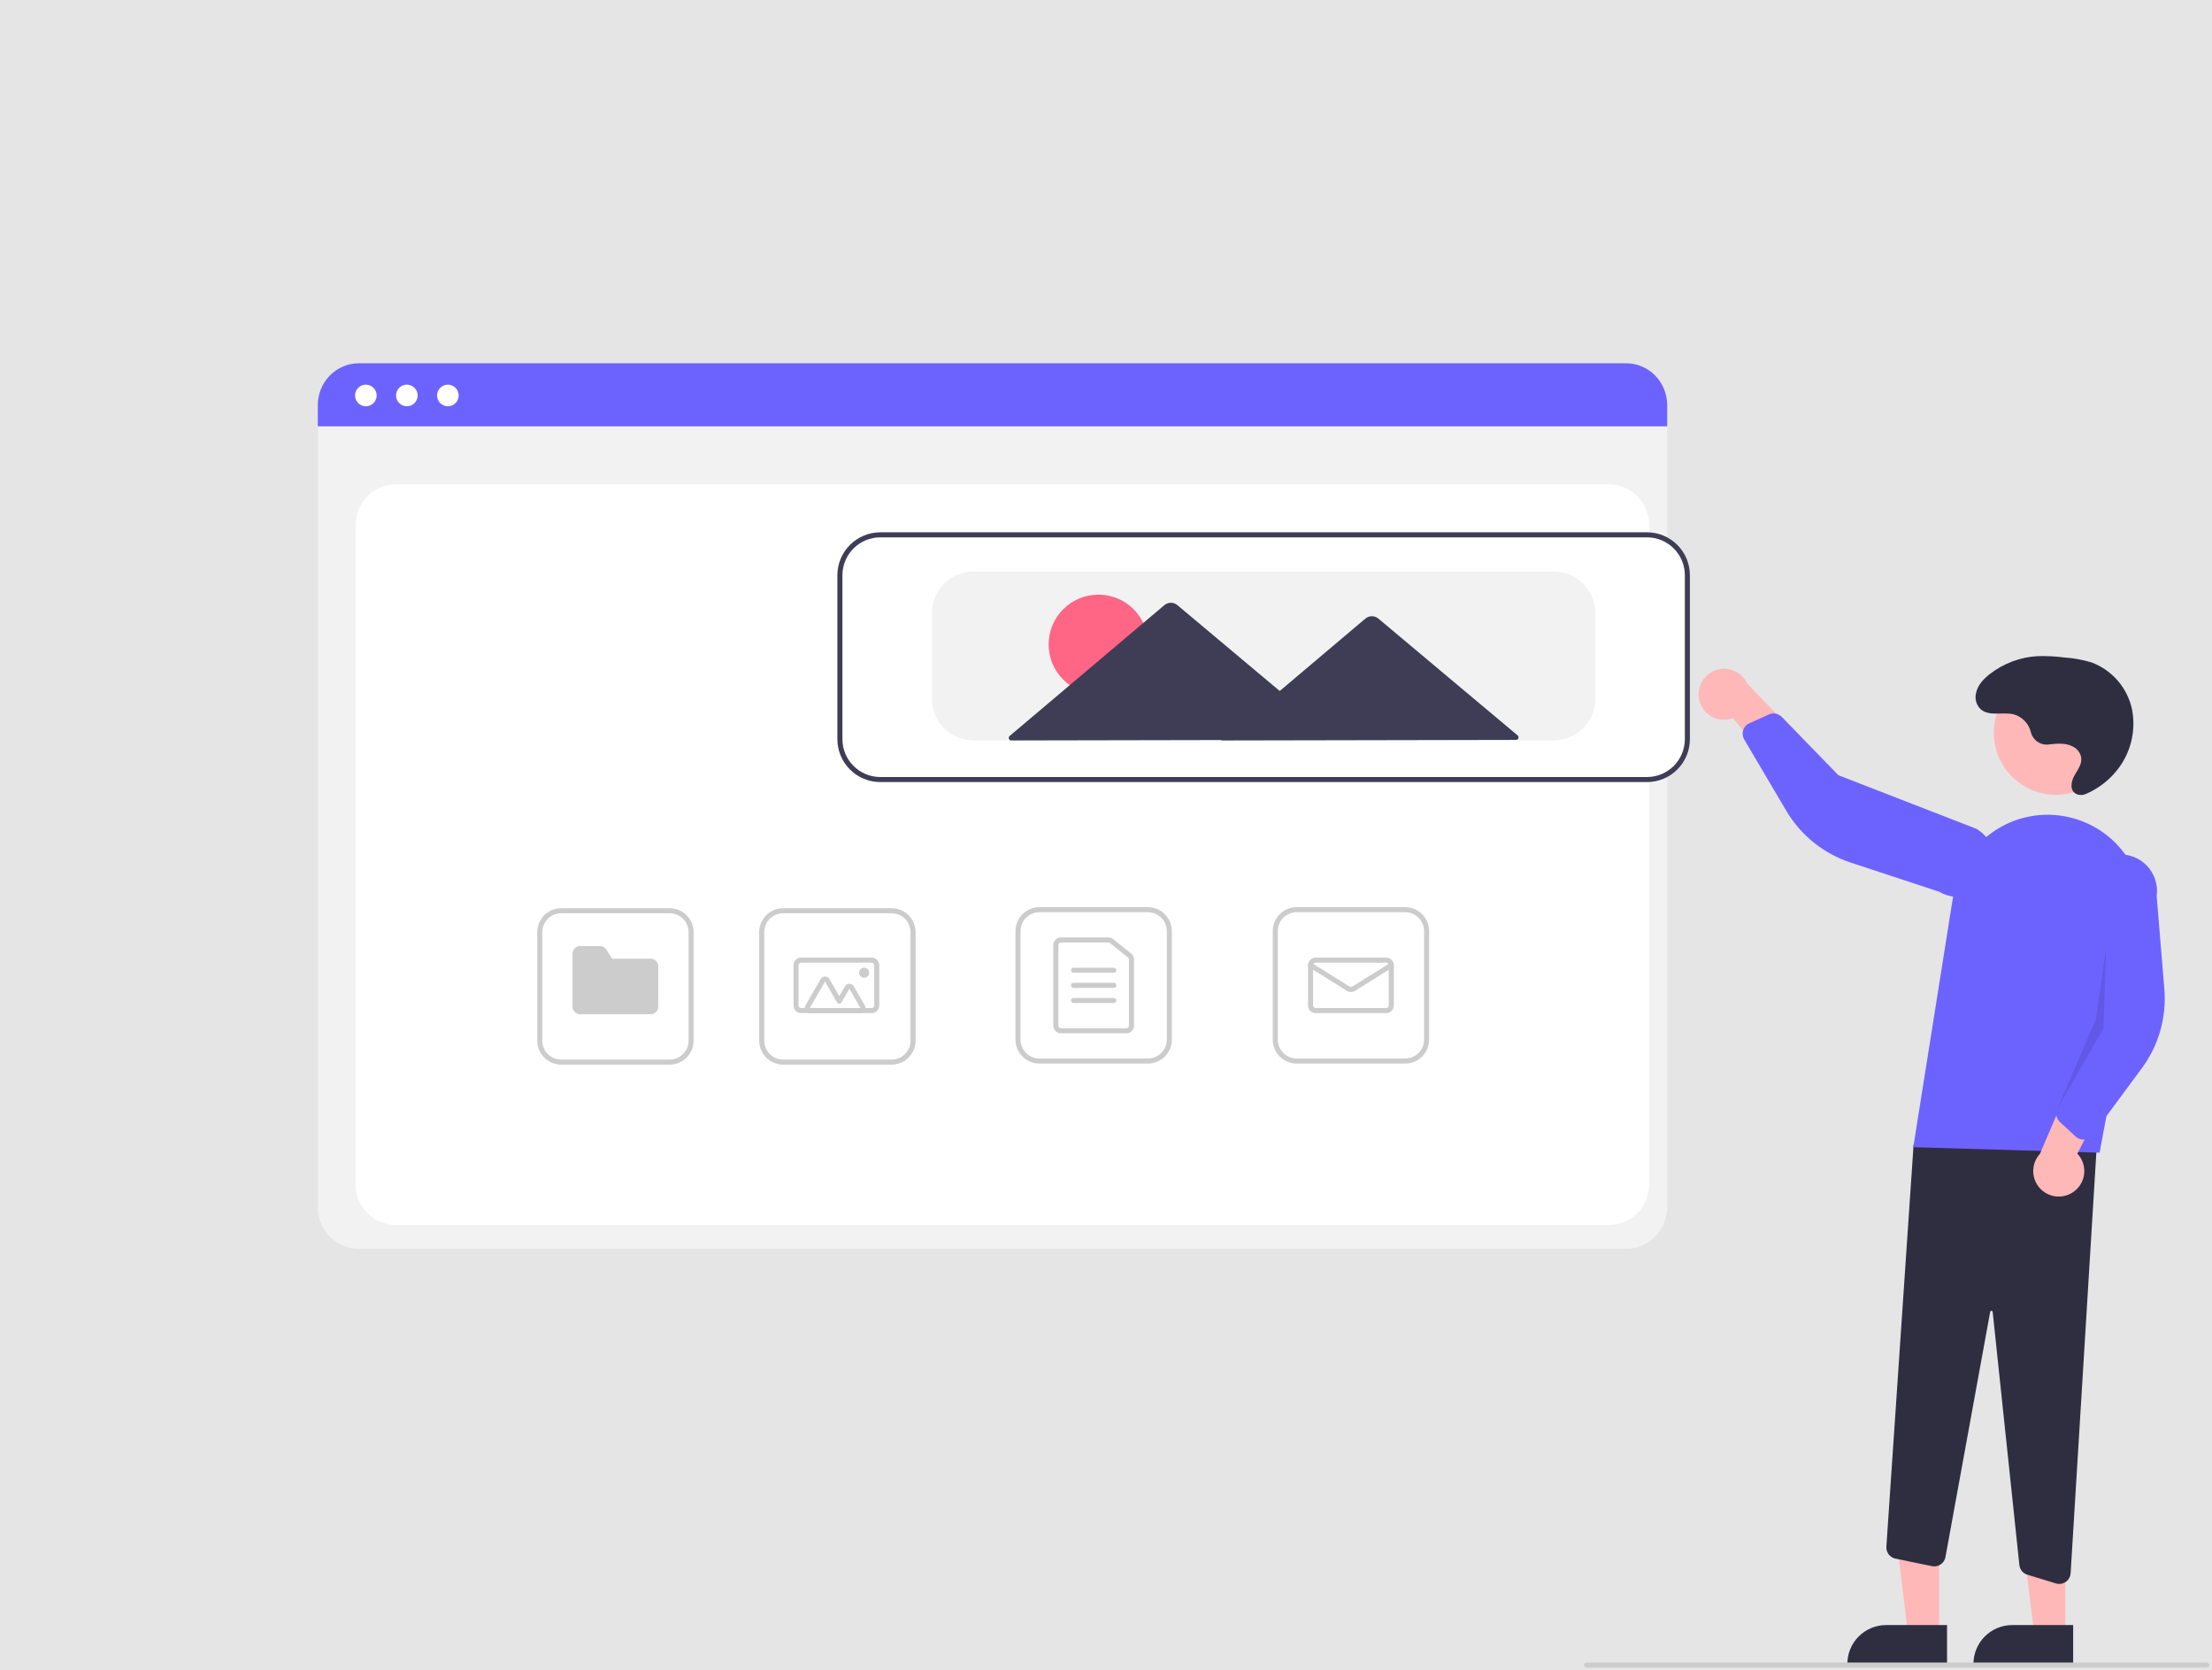<svg width="877" height="662" viewBox="0 0 877 662" fill="none" xmlns="http://www.w3.org/2000/svg">
<rect width="877" height="662" fill="#E5E5E5"/>
<g id="undraw_building_websites_i78t 1">
<path id="Vector" d="M644.828 495H142.172C137.885 494.995 133.774 493.254 130.742 490.158C127.71 487.062 126.005 482.865 126 478.487V170.098C126.003 166.89 127.253 163.815 129.474 161.547C131.695 159.279 134.707 158.004 137.848 158H648.947C652.143 158.004 655.206 159.302 657.466 161.609C659.725 163.916 660.996 167.044 661 170.307V478.487C660.995 482.865 659.29 487.062 656.258 490.158C653.226 493.254 649.115 494.995 644.828 495Z" fill="#F2F2F2"/>
<path id="Vector_2" d="M157 485.548H637.839C642.082 485.548 646.152 483.862 649.152 480.862C652.153 477.861 653.839 473.791 653.839 469.548V208C653.839 203.757 652.153 199.687 649.152 196.686C646.152 193.686 642.082 192 637.839 192H157C152.757 192 148.687 193.686 145.686 196.686C142.686 199.687 141 203.757 141 208V469.548C141 473.791 142.686 477.861 145.686 480.862C148.687 483.862 152.757 485.548 157 485.548Z" fill="white"/>
<path id="Vector_3" d="M661 169H126V160.583C126.006 156.185 127.719 151.969 130.761 148.86C133.804 145.752 137.929 144.004 142.231 144H644.769C649.071 144.004 653.196 145.752 656.239 148.86C659.281 151.969 660.994 156.185 661 160.583V169Z" fill="#6C63FF"/>
<path id="Vector_4" d="M145.051 161.036C147.417 161.036 149.335 159.118 149.335 156.752C149.335 154.387 147.417 152.469 145.051 152.469C142.686 152.469 140.768 154.387 140.768 156.752C140.768 159.118 142.686 161.036 145.051 161.036Z" fill="white"/>
<path id="Vector_5" d="M161.31 161.036C163.676 161.036 165.594 159.118 165.594 156.752C165.594 154.387 163.676 152.469 161.31 152.469C158.944 152.469 157.027 154.387 157.027 156.752C157.027 159.118 158.944 161.036 161.31 161.036Z" fill="white"/>
<path id="Vector_6" d="M177.569 161.036C179.935 161.036 181.852 159.118 181.852 156.752C181.852 154.387 179.935 152.469 177.569 152.469C175.203 152.469 173.286 154.387 173.286 156.752C173.286 159.118 175.203 161.036 177.569 161.036Z" fill="white"/>
<g id="Group 3">
<path id="Vector_7" d="M455.11 421.579H412.11C409.592 421.576 407.177 420.574 405.396 418.793C403.615 417.012 402.613 414.598 402.61 412.079V369.079C402.613 366.56 403.615 364.146 405.396 362.365C407.177 360.584 409.592 359.582 412.11 359.579H455.11C457.629 359.582 460.044 360.584 461.825 362.365C463.606 364.146 464.607 366.56 464.61 369.079V412.079C464.607 414.598 463.606 417.012 461.825 418.793C460.044 420.574 457.629 421.576 455.11 421.579V421.579ZM412.11 361.579C410.122 361.581 408.215 362.372 406.809 363.778C405.403 365.184 404.612 367.091 404.61 369.079V412.079C404.612 414.068 405.403 415.974 406.809 417.38C408.215 418.786 410.122 419.577 412.11 419.579H455.11C457.099 419.577 459.005 418.786 460.411 417.38C461.817 415.974 462.608 414.068 462.61 412.079V369.079C462.608 367.091 461.817 365.184 460.411 363.778C459.005 362.372 457.099 361.581 455.11 361.579H412.11Z" fill="#CCCCCC"/>
<path id="Vector_8" d="M446.61 409.579H420.61C419.815 409.578 419.052 409.262 418.49 408.699C417.927 408.137 417.611 407.374 417.61 406.579V374.579C417.611 373.784 417.927 373.021 418.49 372.459C419.052 371.896 419.815 371.58 420.61 371.579H439.45C440.133 371.58 440.796 371.813 441.329 372.241L448.489 377.995C448.84 378.275 449.123 378.631 449.317 379.036C449.511 379.441 449.611 379.884 449.61 380.333V406.579C449.609 407.374 449.293 408.137 448.731 408.699C448.168 409.262 447.406 409.578 446.61 409.579V409.579ZM420.61 373.579C420.345 373.579 420.091 373.685 419.904 373.872C419.716 374.06 419.611 374.314 419.61 374.579V406.579C419.611 406.844 419.716 407.098 419.904 407.286C420.091 407.473 420.345 407.579 420.61 407.579H446.61C446.875 407.579 447.13 407.473 447.317 407.286C447.504 407.098 447.61 406.844 447.61 406.579V380.333C447.611 380.183 447.577 380.036 447.513 379.901C447.448 379.766 447.354 379.647 447.237 379.554L440.076 373.799C439.898 373.657 439.677 373.579 439.45 373.579H420.61Z" fill="#CCCCCC"/>
<path id="Vector_9" d="M441.61 385.579H425.61C425.345 385.579 425.091 385.474 424.903 385.286C424.716 385.099 424.61 384.844 424.61 384.579C424.61 384.314 424.716 384.06 424.903 383.872C425.091 383.684 425.345 383.579 425.61 383.579H441.61C441.875 383.579 442.13 383.684 442.317 383.872C442.505 384.06 442.61 384.314 442.61 384.579C442.61 384.844 442.505 385.099 442.317 385.286C442.13 385.474 441.875 385.579 441.61 385.579Z" fill="#CCCCCC"/>
<path id="Vector_10" d="M441.61 391.579H425.61C425.345 391.579 425.091 391.474 424.903 391.286C424.716 391.099 424.61 390.844 424.61 390.579C424.61 390.314 424.716 390.06 424.903 389.872C425.091 389.684 425.345 389.579 425.61 389.579H441.61C441.875 389.579 442.13 389.684 442.317 389.872C442.505 390.06 442.61 390.314 442.61 390.579C442.61 390.844 442.505 391.099 442.317 391.286C442.13 391.474 441.875 391.579 441.61 391.579Z" fill="#CCCCCC"/>
<path id="Vector_11" d="M441.61 397.579H425.61C425.345 397.579 425.091 397.474 424.903 397.286C424.716 397.099 424.61 396.844 424.61 396.579C424.61 396.314 424.716 396.06 424.903 395.872C425.091 395.684 425.345 395.579 425.61 395.579H441.61C441.875 395.579 442.13 395.684 442.317 395.872C442.505 396.06 442.61 396.314 442.61 396.579C442.61 396.844 442.505 397.099 442.317 397.286C442.13 397.474 441.875 397.579 441.61 397.579Z" fill="#CCCCCC"/>
<path id="Vector_12" d="M557.11 421.579H514.11C511.592 421.576 509.177 420.574 507.396 418.793C505.615 417.012 504.613 414.598 504.61 412.079V369.079C504.613 366.56 505.615 364.146 507.396 362.365C509.177 360.584 511.592 359.582 514.11 359.579H557.11C559.629 359.582 562.044 360.584 563.825 362.365C565.606 364.146 566.607 366.56 566.61 369.079V412.079C566.607 414.598 565.606 417.012 563.825 418.793C562.044 420.574 559.629 421.576 557.11 421.579V421.579ZM514.11 361.579C512.122 361.581 510.215 362.372 508.809 363.778C507.403 365.184 506.612 367.091 506.61 369.079V412.079C506.612 414.068 507.403 415.974 508.809 417.38C510.215 418.786 512.122 419.577 514.11 419.579H557.11C559.099 419.577 561.005 418.786 562.411 417.38C563.817 415.974 564.608 414.068 564.61 412.079V369.079C564.608 367.091 563.817 365.184 562.411 363.778C561.005 362.372 559.099 361.581 557.11 361.579H514.11Z" fill="#CCCCCC"/>
<path id="Vector_13" d="M549.61 401.579H521.61C520.815 401.578 520.052 401.262 519.49 400.699C518.927 400.137 518.611 399.374 518.61 398.579V382.579C518.611 381.784 518.927 381.021 519.49 380.459C520.052 379.896 520.815 379.58 521.61 379.579H549.61C550.406 379.58 551.168 379.896 551.731 380.459C552.293 381.021 552.609 381.784 552.61 382.579V398.579C552.609 399.374 552.293 400.137 551.731 400.699C551.168 401.262 550.406 401.578 549.61 401.579V401.579ZM521.61 381.579C521.345 381.579 521.091 381.685 520.903 381.872C520.716 382.06 520.611 382.314 520.61 382.579V398.579C520.611 398.844 520.716 399.098 520.903 399.286C521.091 399.473 521.345 399.579 521.61 399.579H549.61C549.875 399.579 550.13 399.473 550.317 399.286C550.505 399.098 550.61 398.844 550.61 398.579V382.579C550.61 382.314 550.505 382.06 550.317 381.872C550.13 381.685 549.875 381.579 549.61 381.579H521.61Z" fill="#CCCCCC"/>
<path id="Vector_14" d="M535.61 393.217C535.048 393.218 534.498 393.061 534.02 392.765L519.08 383.427C518.856 383.286 518.696 383.062 518.637 382.804C518.578 382.546 518.623 382.275 518.764 382.05C518.904 381.825 519.128 381.665 519.386 381.606C519.644 381.546 519.916 381.591 520.141 381.731L535.081 391.068C535.24 391.167 535.424 391.219 535.611 391.219C535.798 391.219 535.981 391.167 536.141 391.068L551.08 381.731C551.305 381.591 551.576 381.546 551.834 381.606C552.092 381.665 552.316 381.825 552.457 382.05C552.597 382.275 552.643 382.546 552.583 382.804C552.524 383.062 552.365 383.286 552.141 383.427L537.201 392.765C536.724 393.061 536.172 393.218 535.61 393.217V393.217Z" fill="#CCCCCC"/>
<path id="Vector_15" d="M353.5 422H310.5C307.981 421.997 305.567 420.995 303.786 419.214C302.005 417.433 301.003 415.019 301 412.5V369.5C301.003 366.981 302.005 364.567 303.786 362.786C305.567 361.005 307.981 360.003 310.5 360H353.5C356.019 360.003 358.433 361.005 360.214 362.786C361.995 364.567 362.997 366.981 363 369.5V412.5C362.997 415.019 361.995 417.433 360.214 419.214C358.433 420.995 356.019 421.997 353.5 422V422ZM310.5 362C308.512 362.002 306.605 362.793 305.199 364.199C303.793 365.605 303.002 367.512 303 369.5V412.5C303.002 414.488 303.793 416.395 305.199 417.801C306.605 419.207 308.512 419.998 310.5 420H353.5C355.488 419.998 357.395 419.207 358.801 417.801C360.207 416.395 360.998 414.488 361 412.5V369.5C360.998 367.512 360.207 365.605 358.801 364.199C357.395 362.793 355.488 362.002 353.5 362H310.5Z" fill="#CCCCCC"/>
<path id="Vector_16" d="M265.5 422H222.5C219.981 421.997 217.567 420.995 215.786 419.214C214.005 417.433 213.003 415.019 213 412.5V369.5C213.003 366.981 214.005 364.567 215.786 362.786C217.567 361.005 219.981 360.003 222.5 360H265.5C268.019 360.003 270.433 361.005 272.214 362.786C273.995 364.567 274.997 366.981 275 369.5V412.5C274.997 415.019 273.995 417.433 272.214 419.214C270.433 420.995 268.019 421.997 265.5 422V422ZM222.5 362C220.512 362.002 218.605 362.793 217.199 364.199C215.793 365.605 215.002 367.512 215 369.5V412.5C215.002 414.488 215.793 416.395 217.199 417.801C218.605 419.207 220.512 419.998 222.5 420H265.5C267.488 419.998 269.395 419.207 270.801 417.801C272.207 416.395 272.998 414.488 273 412.5V369.5C272.998 367.512 272.207 365.605 270.801 364.199C269.395 362.793 267.488 362.002 265.5 362H222.5Z" fill="#CCCCCC"/>
<path id="Vector_17" d="M345.61 401.579H317.61C316.815 401.578 316.052 401.262 315.49 400.699C314.927 400.137 314.611 399.374 314.61 398.579V382.579C314.611 381.784 314.927 381.021 315.49 380.459C316.052 379.896 316.815 379.58 317.61 379.579H345.61C346.406 379.58 347.168 379.896 347.731 380.459C348.293 381.021 348.609 381.784 348.61 382.579V398.579C348.609 399.374 348.293 400.137 347.731 400.699C347.168 401.262 346.406 401.578 345.61 401.579V401.579ZM317.61 381.579C317.345 381.579 317.091 381.685 316.903 381.872C316.716 382.06 316.61 382.314 316.61 382.579V398.579C316.61 398.844 316.716 399.098 316.903 399.286C317.091 399.473 317.345 399.579 317.61 399.579H345.61C345.875 399.579 346.13 399.473 346.317 399.286C346.505 399.098 346.61 398.844 346.61 398.579V382.579C346.61 382.314 346.505 382.06 346.317 381.872C346.13 381.685 345.875 381.579 345.61 381.579H317.61Z" fill="#CCCCCC"/>
<path id="Vector_18" d="M341.172 401.579H321.048C320.697 401.579 320.352 401.487 320.048 401.311C319.744 401.136 319.491 400.883 319.316 400.579C319.14 400.275 319.048 399.93 319.048 399.579C319.048 399.228 319.141 398.883 319.316 398.579L325.378 388.079C325.553 387.775 325.806 387.523 326.11 387.347C326.414 387.172 326.759 387.079 327.11 387.079C327.461 387.079 327.806 387.172 328.11 387.347C328.414 387.523 328.667 387.775 328.842 388.079L332.757 394.86L335.025 390.932C335.201 390.628 335.453 390.375 335.757 390.2C336.061 390.024 336.406 389.932 336.757 389.932C337.109 389.932 337.453 390.024 337.757 390.2C338.062 390.375 338.314 390.628 338.49 390.932L342.905 398.579C343.08 398.883 343.173 399.228 343.173 399.579C343.173 399.93 343.08 400.275 342.905 400.579C342.729 400.883 342.476 401.136 342.172 401.311C341.868 401.487 341.523 401.579 341.172 401.579H341.172ZM341.172 399.579L336.757 391.932L333.623 397.36C333.536 397.512 333.409 397.639 333.257 397.726C333.105 397.814 332.933 397.86 332.757 397.86V397.86C332.582 397.86 332.409 397.814 332.257 397.726C332.105 397.639 331.979 397.512 331.891 397.36L327.11 389.079L321.048 399.579H341.172Z" fill="#CCCCCC"/>
<path id="Vector_19" d="M342.61 387.579C343.715 387.579 344.61 386.683 344.61 385.579C344.61 384.474 343.715 383.579 342.61 383.579C341.506 383.579 340.61 384.474 340.61 385.579C340.61 386.683 341.506 387.579 342.61 387.579Z" fill="#CCCCCC"/>
<path id="Vector_20" d="M258 402H230C229.205 401.999 228.442 401.683 227.88 401.12C227.317 400.558 227.001 399.795 227 399V378C227.001 377.205 227.317 376.442 227.88 375.88C228.442 375.317 229.205 375.001 230 375H237.882C238.395 374.998 238.9 375.128 239.347 375.378C239.795 375.629 240.17 375.99 240.438 376.427L242.636 380H258C258.795 380.001 259.558 380.317 260.12 380.88C260.683 381.442 260.999 382.205 261 383V399C260.999 399.795 260.683 400.558 260.12 401.12C259.558 401.683 258.795 401.999 258 402Z" fill="#CCCCCC"/>
</g>
<path id="Vector_21" d="M768.825 648.15L756.565 648.149L750.733 600.861L768.827 600.862L768.825 648.15Z" fill="#FFB8B8"/>
<path id="Vector_22" d="M771.951 660.034L732.421 660.032V659.532C732.421 657.512 732.819 655.511 733.592 653.644C734.365 651.778 735.499 650.081 736.927 648.653C738.356 647.224 740.052 646.09 741.919 645.317C743.786 644.544 745.787 644.146 747.807 644.146H747.808L771.952 644.147L771.951 660.034Z" fill="#2F2E41"/>
<path id="Vector_23" d="M818.825 648.15L806.565 648.149L800.733 600.861L818.827 600.862L818.825 648.15Z" fill="#FFB8B8"/>
<path id="Vector_24" d="M821.951 660.034L782.421 660.032V659.532C782.421 657.512 782.819 655.511 783.592 653.644C784.365 651.778 785.499 650.081 786.927 648.653C788.356 647.224 790.052 646.09 791.919 645.317C793.786 644.544 795.787 644.146 797.807 644.146H797.808L821.952 644.147L821.951 660.034Z" fill="#2F2E41"/>
<path id="Vector_25" d="M815.15 627.65L803.795 624.196C802.949 623.94 802.197 623.439 801.634 622.757C801.071 622.076 800.721 621.243 800.629 620.363L790.044 520.037C790.035 519.916 789.981 519.802 789.892 519.719C789.804 519.636 789.687 519.59 789.565 519.59C789.443 519.578 789.322 519.614 789.227 519.691C789.131 519.767 789.07 519.878 789.055 519.999L771.324 617.198C771.216 617.788 770.991 618.35 770.663 618.852C770.335 619.354 769.91 619.785 769.414 620.12C768.917 620.456 768.358 620.688 767.77 620.805C767.181 620.921 766.576 620.919 765.989 620.798L751.477 617.809C750.413 617.586 749.465 616.987 748.807 616.121C748.149 615.256 747.825 614.182 747.896 613.097L758.681 453.784L831.819 445.893L820.951 623.619C820.881 624.762 820.378 625.835 819.545 626.62C818.712 627.405 817.611 627.844 816.467 627.847C816.02 627.846 815.577 627.78 815.15 627.65V627.65Z" fill="#2F2E41"/>
<path id="Vector_26" d="M815.08 315.048C828.645 315.048 839.641 304.052 839.641 290.487C839.641 276.922 828.645 265.926 815.08 265.926C801.516 265.926 790.519 276.922 790.519 290.487C790.519 304.052 801.516 315.048 815.08 315.048Z" fill="#FFB8B8"/>
<path id="Vector_27" d="M758.568 454.72L774.427 354.869C775.27 349.56 777.234 344.491 780.189 340C783.143 335.51 787.02 331.7 791.561 328.824C796.103 325.948 801.205 324.072 806.528 323.321C811.85 322.57 817.272 322.962 822.432 324.469V324.469C831.453 327.078 839.178 332.957 844.097 340.957C849.016 348.957 850.776 358.503 849.033 367.731L832.442 456.903L758.568 454.72Z" fill="#6C63FF"/>
<path id="Vector_28" d="M821.861 472.586C823.088 471.776 824.122 470.706 824.891 469.453C825.66 468.2 826.144 466.794 826.311 465.333C826.477 463.873 826.322 462.393 825.855 461C825.388 459.606 824.621 458.331 823.608 457.266L840.004 425.514L821.539 427.485L808.8 457.334C807.123 459.155 806.172 461.527 806.127 464.001C806.082 466.476 806.946 468.881 808.556 470.761C810.166 472.641 812.41 473.865 814.862 474.201C817.314 474.538 819.804 473.963 821.861 472.586V472.586Z" fill="#FFB8B8"/>
<path id="Vector_29" d="M825.372 451.665C824.465 451.537 823.618 451.136 822.945 450.514L816.672 444.718C815.994 444.088 815.526 443.266 815.331 442.362C815.136 441.458 815.223 440.516 815.58 439.663L828.118 409.945L826.339 351.226C826.595 349.338 827.22 347.519 828.179 345.873C829.138 344.227 830.412 342.787 831.928 341.634C833.444 340.48 835.173 339.637 837.015 339.152C838.857 338.667 840.776 338.55 842.664 338.808C844.551 339.065 846.369 339.692 848.014 340.653C849.659 341.613 851.099 342.889 852.25 344.406C853.402 345.923 854.244 347.652 854.727 349.495C855.21 351.337 855.325 353.257 855.066 355.144L858.107 392.056C859.032 403.259 855.855 414.417 849.169 423.453L829.617 449.885C829.241 450.394 828.762 450.817 828.212 451.127C827.661 451.438 827.052 451.63 826.422 451.689C826.072 451.723 825.72 451.715 825.372 451.665V451.665Z" fill="#6C63FF"/>
<path id="Vector_30" d="M673.641 277.105C673.908 278.551 674.49 279.92 675.344 281.116C676.198 282.313 677.304 283.308 678.584 284.031C679.864 284.754 681.287 285.187 682.753 285.3C684.219 285.414 685.691 285.204 687.067 284.687L709.913 312.165L715.298 294.393L692.778 271.024C691.755 268.77 689.942 266.969 687.68 265.963C685.419 264.957 682.867 264.815 680.508 265.565C678.149 266.314 676.147 267.903 674.882 270.03C673.616 272.157 673.175 274.674 673.641 277.105V277.105Z" fill="#FFB8B8"/>
<path id="Vector_31" d="M691.537 288.495C692.008 287.71 692.708 287.087 693.543 286.709L701.327 283.193C702.17 282.814 703.11 282.703 704.018 282.876C704.927 283.049 705.76 283.496 706.406 284.158L728.884 307.29L783.651 328.546C785.29 329.518 786.721 330.802 787.863 332.327C789.005 333.852 789.836 335.587 790.307 337.433C790.778 339.279 790.881 341.2 790.609 343.085C790.337 344.971 789.696 346.785 788.723 348.422C787.75 350.06 786.464 351.49 784.938 352.631C783.412 353.771 781.676 354.599 779.829 355.068C777.983 355.537 776.062 355.638 774.177 355.364C772.291 355.09 770.478 354.447 768.842 353.472L733.665 341.881C722.988 338.364 713.952 331.089 708.238 321.409L691.52 293.098C691.199 292.554 690.996 291.948 690.925 291.32C690.853 290.692 690.915 290.056 691.105 289.453C691.211 289.118 691.356 288.796 691.537 288.495V288.495Z" fill="#6C63FF"/>
<path id="Vector_32" opacity="0.1" d="M835.002 375.652L834.002 407.652L815.58 439.663L830.962 403.99L835.002 375.652Z" fill="black"/>
<path id="Vector_33" d="M812.266 295.103C810.724 295.303 809.161 294.937 807.868 294.072C806.575 293.207 805.639 291.903 805.236 290.4C804.846 288.671 803.994 287.081 802.769 285.8C801.545 284.518 799.995 283.594 798.285 283.127C793.779 282.097 788.273 284.218 784.972 280.805C784.265 280.025 783.753 279.089 783.479 278.073C783.205 277.057 783.177 275.991 783.396 274.962C784.004 271.645 786.377 269.139 788.959 267.135C794.394 262.936 800.97 260.479 807.825 260.084C811.374 259.981 814.925 260.158 818.446 260.612C822.133 260.845 825.779 261.511 829.31 262.598C833.332 264.116 836.907 266.623 839.704 269.888C842.501 273.153 844.429 277.07 845.312 281.278C846.119 285.499 845.995 289.844 844.949 294.012C843.902 298.18 841.959 302.069 839.255 305.408C836.017 309.44 831.842 312.619 827.094 314.667C825.963 315.201 824.667 315.267 823.488 314.85C820.53 313.674 821.014 310.011 822.362 307.567C823.805 304.953 826.025 302.421 824.865 299.239C824.283 297.763 823.167 296.561 821.738 295.873C818.798 294.373 815.51 294.728 812.349 295.093L812.266 295.103Z" fill="#2F2E41"/>
<g id="Group 2">
<g id="Group 1">
<path id="Vector_34" d="M653 309.5H349C344.626 309.495 340.432 307.755 337.338 304.662C334.245 301.568 332.505 297.374 332.5 293V228C332.505 223.625 334.245 219.431 337.338 216.338C340.432 213.245 344.626 211.505 349 211.5H653C657.375 211.505 661.569 213.245 664.662 216.338C667.755 219.431 669.495 223.625 669.5 228V293C669.495 297.374 667.755 301.568 664.662 304.662C661.569 307.755 657.375 309.495 653 309.5V309.5Z" fill="white"/>
<path id="Vector_35" d="M653 310H349C344.493 309.995 340.172 308.202 336.985 305.015C333.798 301.828 332.005 297.507 332 293V228C332.005 223.493 333.798 219.172 336.985 215.985C340.172 212.798 344.493 211.005 349 211H653C657.507 211.005 661.828 212.798 665.015 215.985C668.202 219.172 669.995 223.493 670 228V293C669.995 297.507 668.202 301.828 665.015 305.015C661.828 308.202 657.507 309.995 653 310ZM349 213C345.023 213.004 341.21 214.586 338.398 217.398C335.586 220.21 334.004 224.023 334 228V293C334.004 296.977 335.586 300.79 338.398 303.602C341.21 306.414 345.023 307.996 349 308H653C656.977 307.996 660.79 306.414 663.602 303.602C666.414 300.79 667.996 296.977 668 293V228C667.996 224.023 666.414 220.21 663.602 217.398C660.79 214.586 656.977 213.004 653 213H349Z" fill="#3F3D56"/>
</g>
<path id="Vector_36" d="M616 293.5H386C381.625 293.495 377.431 291.755 374.338 288.662C371.245 285.569 369.505 281.375 369.5 277V243C369.505 238.625 371.245 234.431 374.338 231.338C377.431 228.245 381.625 226.505 386 226.5H616C620.375 226.505 624.569 228.245 627.662 231.338C630.755 234.431 632.495 238.625 632.5 243V277C632.495 281.375 630.755 285.569 627.662 288.662C624.569 291.755 620.375 293.495 616 293.5V293.5Z" fill="#F2F2F2"/>
<path id="Vector_37" d="M435.495 275.174C446.393 275.174 455.227 266.34 455.227 255.442C455.227 244.544 446.393 235.71 435.495 235.71C424.597 235.71 415.763 244.544 415.763 255.442C415.763 266.34 424.597 275.174 435.495 275.174Z" fill="#FF6584"/>
<path id="Vector_38" d="M601.707 291.509L573.854 268.149L546.483 245.193C545.761 244.587 544.847 244.256 543.905 244.257C542.962 244.259 542.05 244.594 541.33 245.203L514.047 268.264L507.383 273.898L497.334 265.47L466.797 239.859C466.075 239.254 465.162 238.922 464.219 238.924C463.277 238.926 462.365 239.261 461.645 239.869L431.207 265.598L400.29 291.731C400.133 291.863 400.021 292.041 399.969 292.239C399.916 292.437 399.926 292.647 399.997 292.839C400.067 293.032 400.196 293.198 400.364 293.315C400.532 293.433 400.732 293.495 400.937 293.495L464.324 293.373L484.388 293.334L484.192 293.5L544 293.385L601.066 293.275C601.272 293.275 601.472 293.211 601.639 293.093C601.807 292.975 601.935 292.809 602.005 292.616C602.075 292.423 602.084 292.213 602.03 292.015C601.977 291.817 601.864 291.64 601.707 291.509Z" fill="#3F3D56"/>
</g>
<path id="Vector_39" d="M874.722 661H629.278C628.939 661 628.614 660.895 628.374 660.707C628.135 660.52 628 660.265 628 660C628 659.735 628.135 659.48 628.374 659.293C628.614 659.105 628.939 659 629.278 659H874.722C875.061 659 875.386 659.105 875.625 659.293C875.865 659.48 876 659.735 876 660C876 660.265 875.865 660.52 875.625 660.707C875.386 660.895 875.061 661 874.722 661Z" fill="#CCCCCC"/>
</g>
</svg>
